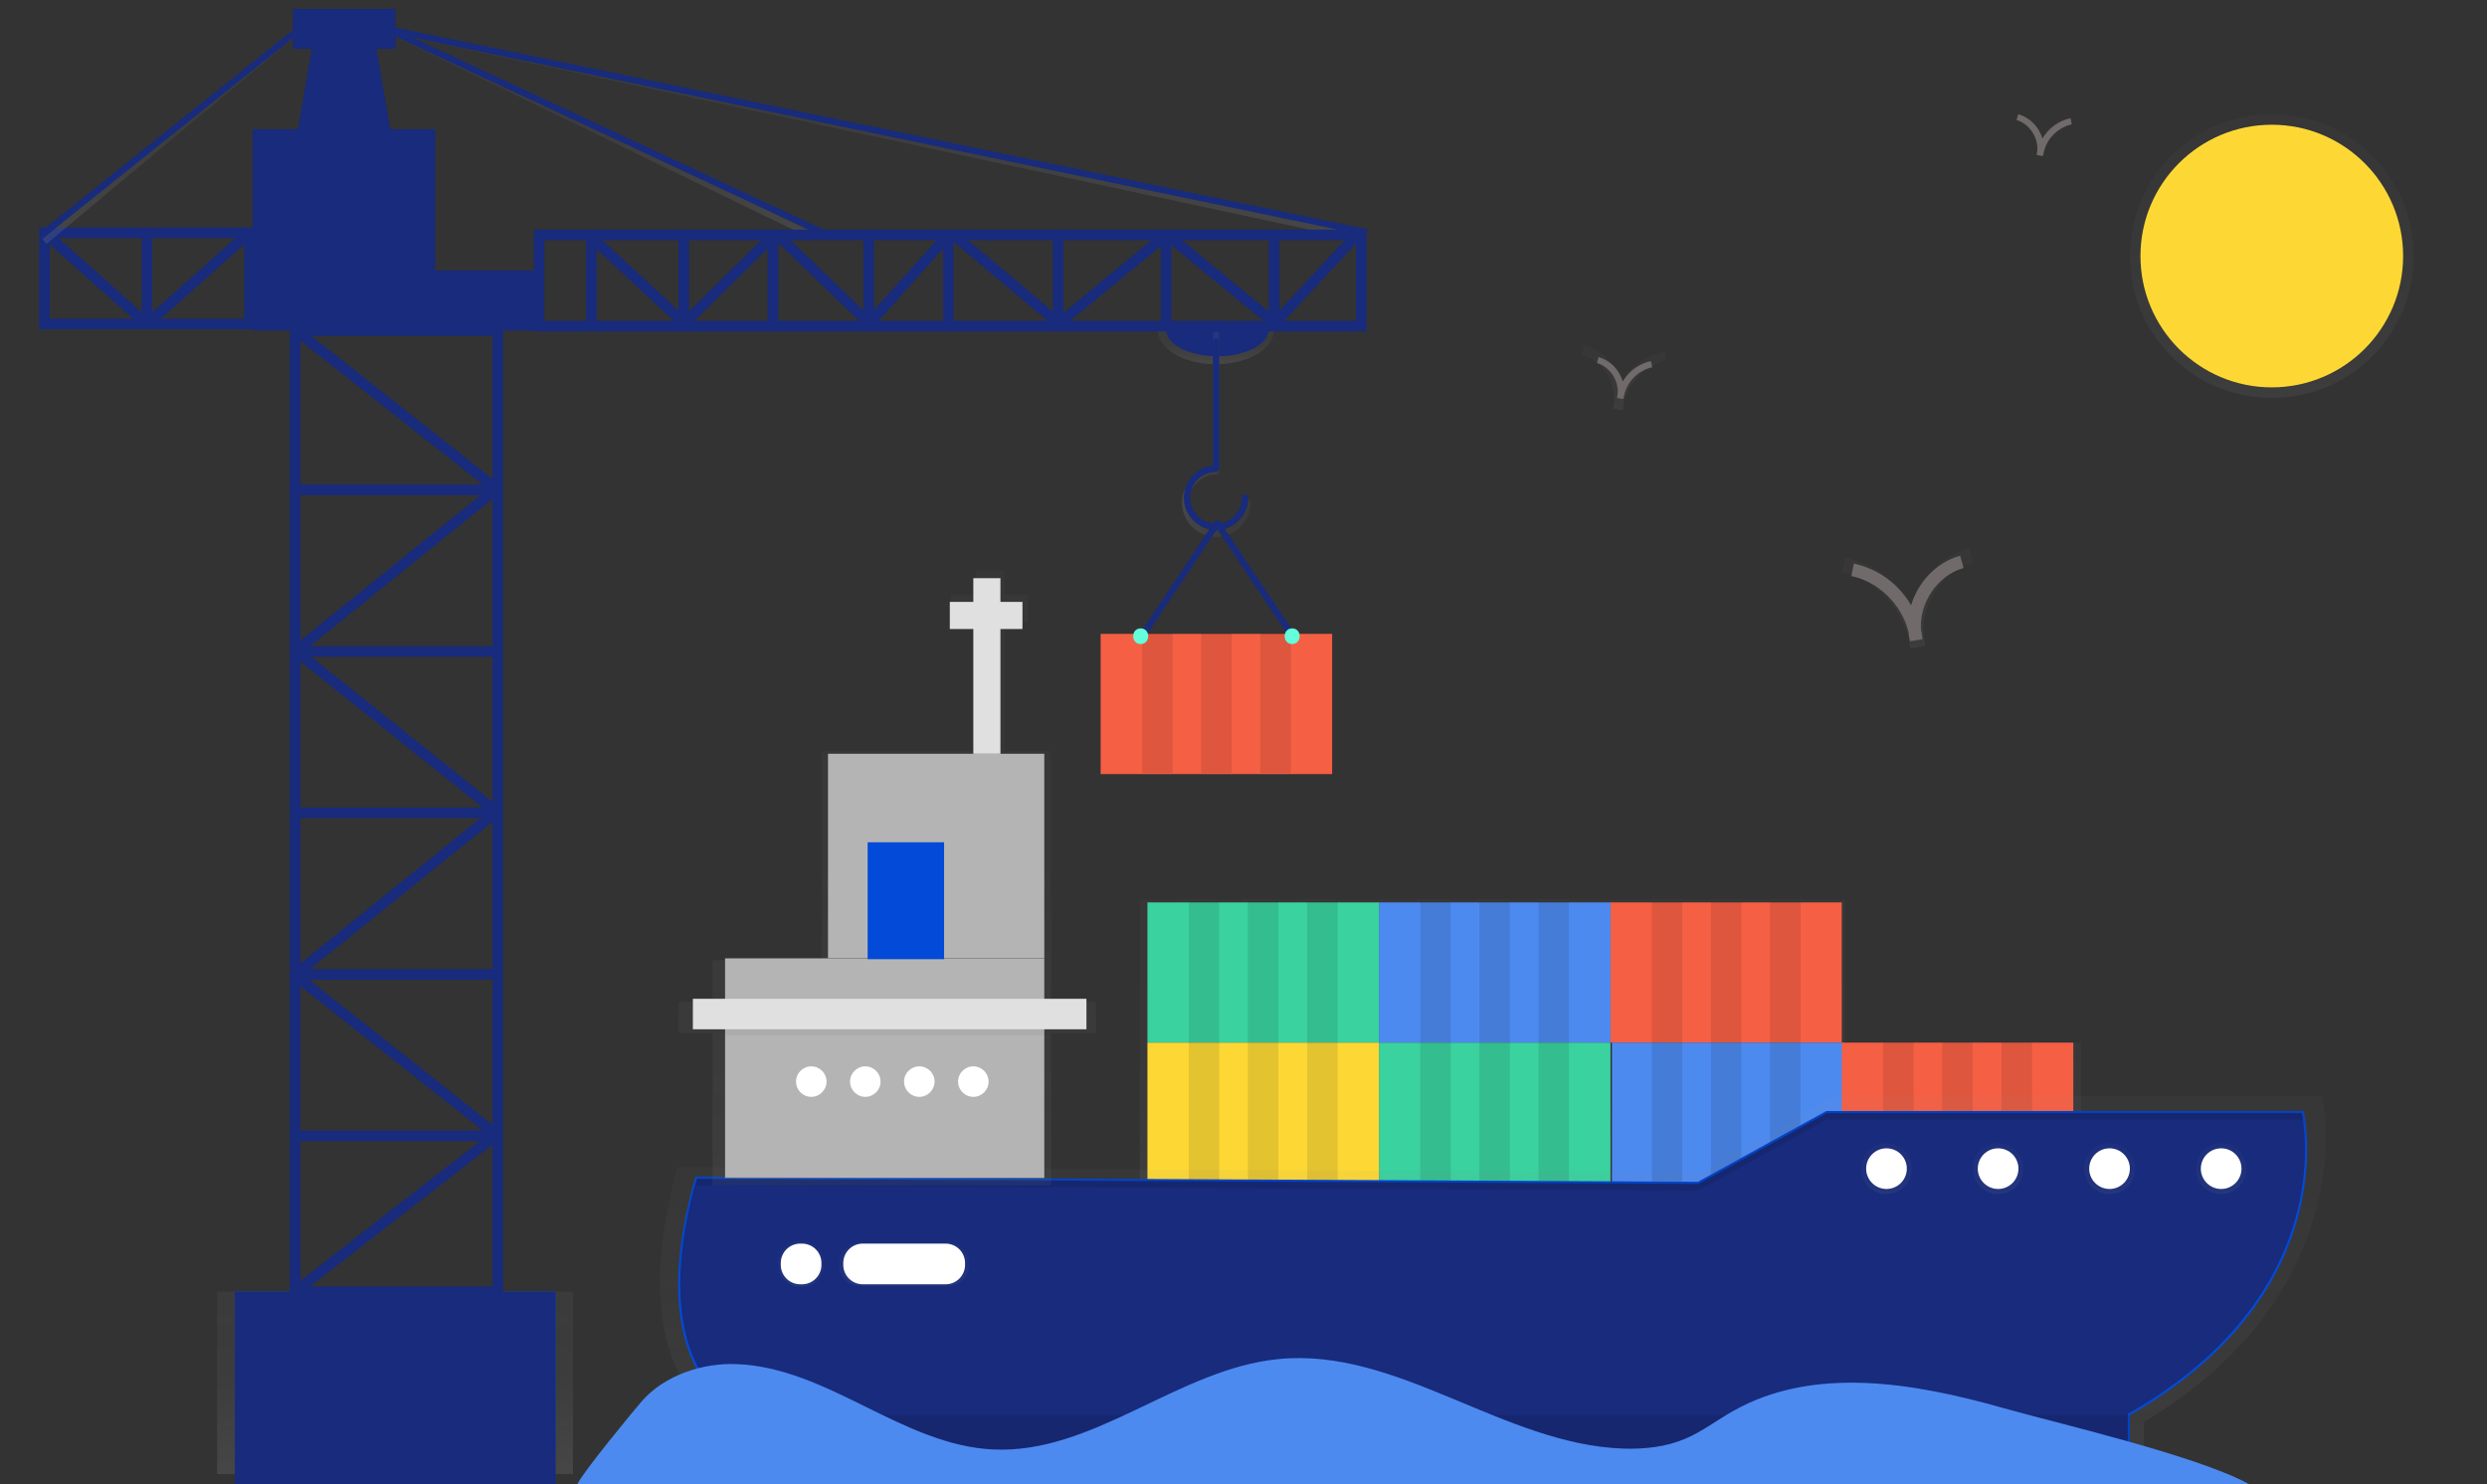 <?xml version="1.0" encoding="utf-8"?>
<!-- Generator: Adobe Illustrator 22.0.1, SVG Export Plug-In . SVG Version: 6.00 Build 0)  -->
<svg version="1.1" id="b1f6b045-6249-48ca-b49e-c93dd74e2ee5"
	 xmlns="http://www.w3.org/2000/svg" xmlns:xlink="http://www.w3.org/1999/xlink" x="0px" y="0px" viewBox="0 0 1174.1 700.8"
	 style="enable-background:new 0 0 1174.1 700.8;" xml:space="preserve">
<rect x="0" y="0" width="1174.1" height="700.8" fill="#333333" stroke="none"/>
<style type="text/css">
	.st0{fill:#F55F44;}
	.st1{opacity:0.1;}
	.st2{fill:#182B7C;}
	.st3{fill:url(#SVGID_1_);}
	.st4{fill:#034ad8;}
	.st5{fill:none;stroke:#182B7C;stroke-width:5;stroke-miterlimit:10;}
	.st6{fill:none;stroke:#182B7C;stroke-width:5;stroke-linejoin:round;}
	.st7{fill:none;stroke:#182B7C;stroke-width:5;stroke-linecap:round;stroke-linejoin:round;}
	.st8{fill:url(#SVGID_2_);}
	.st9{fill:none;stroke:url(#SVGID_3_);stroke-width:3;stroke-linejoin:round;}
	.st10{fill:none;stroke:#182B7C;stroke-width:3;stroke-linejoin:round;}
	.st11{fill:none;stroke:url(#SVGID_4_);stroke-width:3;stroke-linejoin:round;}
	.st12{fill:none;stroke:#182B7C;stroke-width:3;stroke-miterlimit:10;}
	.st13{fill:none;stroke:url(#SVGID_5_);stroke-width:3;stroke-linejoin:round;}
	.st14{fill:none;stroke:url(#SVGID_6_);stroke-width:3;stroke-linecap:round;stroke-linejoin:round;}
	.st15{fill:none;stroke:#182B7C;stroke-width:3;stroke-linecap:round;stroke-linejoin:round;}
	.st16{fill:#64FFDA;}
	.st17{opacity:0.5;}
	.st18{fill:url(#SVGID_7_);}
	.st19{fill:#4D8AF0;}
	.st20{fill:#3AD29F;}
	.st21{fill:#FDD835;}
	.st22{fill:url(#SVGID_8_);}
	.st23{fill:#182B7C;stroke:#034ad8;stroke-miterlimit:10;}
	.st24{fill:url(#SVGID_9_);}
	.st25{fill:#FFFFFF;}
	.st26{fill:url(#SVGID_10_);}
	.st27{fill:url(#SVGID_11_);}
	.st28{fill:#B5B4B4;}
	.st29{fill:#034ad8;stroke:#034ad8;stroke-miterlimit:10;}
	.st30{fill:#E0E0E0;}
	.st31{opacity:0.1;enable-background:new    ;}
	.st32{opacity:5.000000e-02;enable-background:new    ;}
	.st33{fill:url(#SVGID_12_);}
	.st34{fill:url(#SVGID_13_);}
	.st35{fill:url(#SVGID_14_);}
	.st36{fill:url(#SVGID_15_);}
	.st37{fill:url(#SVGID_16_);}
	.st38{fill:#706A6A;}
	.st39{fill:url(#SVGID_17_);}
	.st40{fill:url(#SVGID_18_);}
</style>
<rect x="519.6" y="299.3" class="st0" width="109.3" height="66.2"/>
<g class="st1">
	<rect x="595" y="298.9" width="14.4" height="66.2"/>
	<rect x="567.1" y="298.9" width="14.4" height="66.2"/>
	<rect x="539.2" y="298.9" width="14.4" height="66.2"/>
</g>
<polygon class="st2" points="186.6,74.6 138.3,74.6 148.8,13.6 176.1,13.6 "/>
<linearGradient id="SVGID_1_" gradientUnits="userSpaceOnUse" x1="186.531" y1="6" x2="186.531" y2="92.08" gradientTransform="matrix(1 0 0 -1 0 702)">
	<stop  offset="0" style="stop-color:#808080;stop-opacity:0.25"/>
	<stop  offset="0.54" style="stop-color:#808080;stop-opacity:0.12"/>
	<stop  offset="1" style="stop-color:#808080;stop-opacity:0.1"/>
</linearGradient>
<rect x="102.5" y="609.9" class="st3" width="168" height="86.1"/>
<rect x="110.9" y="609.9" class="st4" width="151.4" height="75.7"/>
<rect x="139.3" y="156.1" class="st5" width="95.7" height="453.8"/>
<polyline class="st6" points="235,307.6 139.3,307.6 234.5,230.8 "/>
<polyline class="st6" points="139.3,383.8 235,383.8 139.8,307.6 "/>
<polyline class="st6" points="235,460.1 139.3,460.1 234.5,383.3 "/>
<polyline class="st6" points="139.3,536.3 235,536.3 138.8,460.1 "/>
<polyline class="st7" points="139.8,156.1 235,231.3 139.3,231.3 "/>
<line class="st5" x1="139.8" y1="609.4" x2="234.5" y2="535.8"/>
<rect x="119.9" y="127.7" class="st2" width="134.1" height="28.4"/>
<rect x="119.3" y="61" class="st2" width="86.2" height="68.4"/>
<rect x="21" y="109.9" class="st5" width="96.8" height="43.1"/>
<polyline class="st6" points="69.4,109.9 69.4,153 117.7,109.9 "/>
<polyline class="st6" points="447.7,153 447.7,110.9 410.1,153 "/>
<polyline class="st6" points="410.1,110.4 410.1,152.4 367,110.9 "/>
<polyline class="st6" points="364.9,154 364.9,111.4 322.8,153 "/>
<polyline class="st6" points="279.2,155.1 279.2,112 322.8,152.4 322.8,111.4 "/>
<polyline class="st6" points="499.5,111.4 499.5,152.4 450.2,110.9 "/>
<polyline class="st6" points="550.5,154 550.5,110.9 499.5,153 "/>
<polyline class="st6" points="601.5,111.4 601.5,152.4 551,110.9 "/>
<linearGradient id="SVGID_2_" gradientUnits="userSpaceOnUse" x1="731.491" y1="430.42" x2="731.491" y2="446.82" gradientTransform="matrix(1 0 0 -1 -157.46 602.42)">
	<stop  offset="0" style="stop-color:#808080;stop-opacity:0.25"/>
	<stop  offset="0.54" style="stop-color:#808080;stop-opacity:0.12"/>
	<stop  offset="1" style="stop-color:#808080;stop-opacity:0.1"/>
</linearGradient>
<path class="st8" d="M574,172c15.2,0,27.5-7.3,27.5-16.4h-55C546.5,164.7,558.8,172,574,172z"/>
<path class="st2" d="M574.7,168.2c13.4,0,24.2-5.6,24.2-12.6h-48.4C550.5,162.6,561.3,168.2,574.7,168.2z"/>
<rect x="138.3" y="4.2" class="st2" width="48.4" height="18.9"/>
<line class="st6" x1="21" y1="109.9" x2="69.4" y2="153"/>
<linearGradient id="SVGID_3_" gradientUnits="userSpaceOnUse" x1="81.197" y1="586.848" x2="81.197" y2="689.522" gradientTransform="matrix(1 0 0 -1 0 702)">
	<stop  offset="0" style="stop-color:#808080;stop-opacity:0.25"/>
	<stop  offset="0.54" style="stop-color:#808080;stop-opacity:0.12"/>
	<stop  offset="1" style="stop-color:#808080;stop-opacity:0.1"/>
</linearGradient>
<line class="st9" x1="141.4" y1="13.6" x2="21" y2="114"/>
<line class="st10" x1="141.4" y1="13.6" x2="21" y2="109.9"/>
<linearGradient id="SVGID_4_" gradientUnits="userSpaceOnUse" x1="283.218" y1="589.21" x2="283.218" y2="689.72" gradientTransform="matrix(1 0 0 -1 0 702)">
	<stop  offset="0" style="stop-color:#808080;stop-opacity:0.25"/>
	<stop  offset="0.54" style="stop-color:#808080;stop-opacity:0.12"/>
	<stop  offset="1" style="stop-color:#808080;stop-opacity:0.1"/>
</linearGradient>
<line class="st11" x1="182.4" y1="13.6" x2="384" y2="111.4"/>
<line class="st12" x1="182.4" y1="13.6" x2="388.5" y2="109.9"/>
<line class="st6" x1="642.5" y1="108.8" x2="601.5" y2="153"/>
<linearGradient id="SVGID_5_" gradientUnits="userSpaceOnUse" x1="408.39" y1="589.623" x2="408.39" y2="690.357" gradientTransform="matrix(1 0 0 -1 0 702)">
	<stop  offset="0" style="stop-color:#808080;stop-opacity:0.25"/>
	<stop  offset="0.54" style="stop-color:#808080;stop-opacity:0.12"/>
	<stop  offset="1" style="stop-color:#808080;stop-opacity:0.1"/>
</linearGradient>
<line class="st13" x1="179.8" y1="13.1" x2="637" y2="110.9"/>
<line class="st10" x1="179.8" y1="13.1" x2="645.2" y2="109.7"/>
<linearGradient id="SVGID_6_" gradientUnits="userSpaceOnUse" x1="715.391" y1="397.39" x2="747.851" y2="397.39" gradientTransform="matrix(1 0 0 -1 -157.46 602.42)">
	<stop  offset="0" style="stop-color:#808080;stop-opacity:0.25"/>
	<stop  offset="0.54" style="stop-color:#808080;stop-opacity:0.12"/>
	<stop  offset="1" style="stop-color:#808080;stop-opacity:0.1"/>
</linearGradient>
<path class="st14" d="M588.9,237.3c0,8.1-6.6,14.7-14.7,14.7c-8.1,0-14.7-6.6-14.7-14.7c0-8.1,6.6-14.7,14.7-14.7l0,0V158"/>
<path class="st15" d="M587.8,235c0,7.5-6.1,13.7-13.7,13.7c-7.5,0-13.7-6.1-13.7-13.7c0-7.5,6.1-13.7,13.7-13.7l0,0v-59.9"/>
<rect x="110.9" y="609.9" class="st2" width="151.4" height="110.7"/>
<polyline class="st15" points="538.9,300.7 574.6,247.1 610.4,300.7 "/>
<path class="st16" d="M538.5,296.7c-4.7,0-4.7,7.4,0,7.4S543.3,296.7,538.5,296.7z"/>
<path class="st16" d="M610,296.7c-4.7,0-4.7,7.4,0,7.4S614.8,296.7,610,296.7z"/>
<g class="st17">
	
		<linearGradient id="SVGID_7_" gradientUnits="userSpaceOnUse" x1="483.21" y1="142.37" x2="483.21" y2="277.35" gradientTransform="matrix(-1 0 0 -1 1243.443 702)">
		<stop  offset="0" style="stop-color:#808080;stop-opacity:0.25"/>
		<stop  offset="0.54" style="stop-color:#808080;stop-opacity:0.12"/>
		<stop  offset="1" style="stop-color:#808080;stop-opacity:0.1"/>
	</linearGradient>
	<polygon class="st18" points="538.1,425 538.1,492.3 538.1,559.6 649.2,559.6 760.2,559.6 760.2,492.3 761,492.3 761,559.6 
		871.3,559.6 872.1,559.6 982.4,559.6 982.4,492.3 962.5,492.3 962.5,491.9 947.9,491.9 947.9,492.3 934.1,492.3 934.1,491.9 
		919.5,491.9 919.5,492.3 905.7,492.3 905.7,491.9 891.2,491.9 891.2,492.3 872.1,492.3 871.3,492.3 871.3,425 851.4,425 
		851.4,424.6 836.8,424.6 836.8,425 823.1,425 823.1,424.6 808.5,424.6 808.5,425 794.7,425 794.7,424.6 780.1,424.6 780.1,425 
		760.2,425 740.4,425 740.4,424.6 725.8,424.6 725.8,425 712,425 712,424.6 697.4,424.6 697.4,425 683.6,425 683.6,424.6 669,424.6 
		669,425 649.2,425 629.3,425 629.3,424.6 614.7,424.6 614.7,425 600.9,425 600.9,424.6 586.3,424.6 586.3,425 572.6,425 
		572.6,424.6 558,424.6 558,425 	"/>
</g>
<rect x="760.2" y="426.1" class="st0" width="109.3" height="66.2"/>
<rect x="651" y="426.1" class="st19" width="109.3" height="66.2"/>
<rect x="541.7" y="426.1" class="st20" width="109.3" height="66.2"/>
<rect x="761" y="492.3" class="st19" width="109.3" height="66.2"/>
<rect x="869.5" y="492.3" class="st0" width="109.3" height="66.2"/>
<rect x="651" y="492.3" class="st20" width="109.3" height="66.2"/>
<rect x="541.7" y="492.3" class="st21" width="109.3" height="66.2"/>
<g class="st1">
	<rect x="835.6" y="425.7" width="14.4" height="66.2"/>
	<rect x="807.7" y="425.7" width="14.4" height="66.2"/>
	<rect x="779.8" y="425.7" width="14.4" height="66.2"/>
</g>
<g class="st1">
	<rect x="726.3" y="425.7" width="14.4" height="66.2"/>
	<rect x="698.4" y="425.7" width="14.4" height="66.2"/>
	<rect x="670.5" y="425.7" width="14.4" height="66.2"/>
</g>
<g class="st1">
	<rect x="617.1" y="425.7" width="14.4" height="66.2"/>
	<rect x="589.1" y="425.7" width="14.4" height="66.2"/>
	<rect x="561.2" y="425.7" width="14.4" height="66.2"/>
</g>
<g class="st1">
	<rect x="835.6" y="491.9" width="14.4" height="66.2"/>
	<rect x="807.7" y="491.9" width="14.4" height="66.2"/>
	<rect x="779.8" y="491.9" width="14.4" height="66.2"/>
</g>
<g class="st1">
	<rect x="944.9" y="491.9" width="14.4" height="66.2"/>
	<rect x="916.9" y="491.9" width="14.4" height="66.2"/>
	<rect x="889" y="491.9" width="14.4" height="66.2"/>
</g>
<g class="st1">
	<rect x="726.3" y="491.9" width="14.4" height="66.2"/>
	<rect x="698.4" y="491.9" width="14.4" height="66.2"/>
	<rect x="670.5" y="491.9" width="14.4" height="66.2"/>
</g>
<g class="st1">
	<rect x="617.1" y="491.9" width="14.4" height="66.2"/>
	<rect x="589.1" y="491.9" width="14.4" height="66.2"/>
	<rect x="561.2" y="491.9" width="14.4" height="66.2"/>
</g>
<g class="st17">
	
		<linearGradient id="SVGID_8_" gradientUnits="userSpaceOnUse" x1="672.5" y1="-116.98" x2="672.5" y2="57.67" gradientTransform="matrix(-1 0 0 -1 1377.253 575.11)">
		<stop  offset="0" style="stop-color:#808080;stop-opacity:0.25"/>
		<stop  offset="0.54" style="stop-color:#808080;stop-opacity:0.12"/>
		<stop  offset="1" style="stop-color:#808080;stop-opacity:0.1"/>
	</linearGradient>
	<path class="st22" d="M804,553.6L319.8,551c-29.4,108.4,29.4,123.9,29.4,123.9v17.2h663v-20.7c104.5-62.8,84.1-154,84.1-154H866.1
		L804,553.6z"/>
</g>
<path class="st23" d="M801.7,558.5l-473-2.4C300,656.6,357.4,671,357.4,671v16h647.6v-19.1c102.1-58.2,82.1-142.8,82.1-142.8H862.3
	L801.7,558.5z"/>
<g class="st17">
	
		<linearGradient id="SVGID_9_" gradientUnits="userSpaceOnUse" x1="816.6" y1="94.95" x2="816.6" y2="115.42" gradientTransform="matrix(-1 0 0 -1 1243.443 702)">
		<stop  offset="0" style="stop-color:#808080;stop-opacity:0.25"/>
		<stop  offset="0.54" style="stop-color:#808080;stop-opacity:0.12"/>
		<stop  offset="1" style="stop-color:#808080;stop-opacity:0.1"/>
	</linearGradient>
	<path class="st24" d="M457.5,596.4v0.9c0,5.4-4.4,9.8-9.8,9.8h-41.8c-5.4,0-9.8-4.4-9.8-9.8v-0.9c0-5.4,4.4-9.8,9.8-9.8h41.8
		C453.2,586.6,457.5,591,457.5,596.4z"/>
</g>
<path class="st25" d="M455.6,596.4v0.8c0,5.1-4.1,9.2-9.2,9.2h-39.1c-5.1,0-9.2-4.1-9.2-9.2v-0.8c0-5.1,4.1-9.2,9.2-9.2h39.1
	C451.5,587.2,455.6,591.3,455.6,596.4z"/>
<g class="st17">
	
		<linearGradient id="SVGID_10_" gradientUnits="userSpaceOnUse" x1="865.25" y1="94.42" x2="865.25" y2="115.95" gradientTransform="matrix(-1 0 0 -1 1243.443 702)">
		<stop  offset="0" style="stop-color:#808080;stop-opacity:0.25"/>
		<stop  offset="0.54" style="stop-color:#808080;stop-opacity:0.12"/>
		<stop  offset="1" style="stop-color:#808080;stop-opacity:0.1"/>
	</linearGradient>
	<path class="st26" d="M389,596.3v0.9c0,5.7-4.6,10.3-10.3,10.3h-1c-5.7,0-10.3-4.6-10.3-10.3v-0.9c0-5.7,4.6-10.3,10.3-10.3h1
		C384.4,586,389,590.7,389,596.3z"/>
</g>
<path class="st25" d="M387.8,596.4v0.8c0,5.1-4.1,9.2-9.2,9.2h-0.8c-5.1,0-9.2-4.1-9.2-9.2v-0.8c0-5.1,4.1-9.2,9.2-9.2h0.8
	C383.7,587.2,387.8,591.3,387.8,596.4z"/>
<g class="st17">
	
		<linearGradient id="SVGID_11_" gradientUnits="userSpaceOnUse" x1="824.575" y1="142.27" x2="824.575" y2="432.59" gradientTransform="matrix(-1 0 0 -1 1243.443 702)">
		<stop  offset="0" style="stop-color:#808080;stop-opacity:0.25"/>
		<stop  offset="0.54" style="stop-color:#808080;stop-opacity:0.12"/>
		<stop  offset="1" style="stop-color:#808080;stop-opacity:0.1"/>
	</linearGradient>
	<polygon class="st27" points="320.4,473 320.4,487.8 336.4,487.8 336.4,490.6 336.4,559.7 496.2,559.7 496.2,490.6 496.2,487.8 
		517.4,487.8 517.4,473 496.2,473 496.2,453.4 496.2,419.9 496.2,390.4 496.2,354.5 474.2,354.5 474.2,293.9 485.2,293.9 
		485.2,280.9 474.2,280.9 474.2,269.4 460.7,269.4 460.7,280.9 448.9,280.9 448.9,293.9 460.7,293.9 460.7,354.5 388,354.5 
		388,453.4 336.4,453.4 336.4,473 	"/>
</g>
<rect x="342.3" y="452.5" class="st28" width="150.7" height="103.7"/>
<rect x="390.9" y="355.9" class="st28" width="102.1" height="96.5"/>
<rect x="410.1" y="398.2" class="st29" width="35.1" height="54.2"/>
<rect x="459.5" y="273" class="st30" width="12.8" height="82.9"/>
<rect x="448.4" y="284.2" class="st30" width="34.3" height="12.8"/>
<rect x="327.1" y="471.6" class="st30" width="185.8" height="14.4"/>
<circle class="st25" cx="459.5" cy="510.7" r="7.2"/>
<circle class="st25" cx="434" cy="510.7" r="7.2"/>
<circle class="st25" cx="408.5" cy="510.7" r="7.2"/>
<circle class="st25" cx="383" cy="510.7" r="7.2"/>
<rect x="357.9" y="668.2" class="st31" width="647.6" height="19.1"/>
<path class="st31" d="M1088.8,544.2c0.2-6.6-0.3-13.1-1.6-19.6H862.3l-60.6,33.5l-473-2.4c-6,21-8.2,38.2-8,52.4
	c0.2-13.4,2.5-29.3,8-48.4l473,2.4l60.6-33.5h224.9C1088.3,533.8,1088.8,539,1088.8,544.2z"/>
<rect x="342.3" y="486" class="st32" width="150.7" height="2.8"/>
<g class="st17">
	
		<linearGradient id="SVGID_12_" gradientUnits="userSpaceOnUse" x1="194.885" y1="138.28" x2="194.885" y2="162.2" gradientTransform="matrix(-1 0 0 -1 1243.443 702)">
		<stop  offset="0" style="stop-color:#808080;stop-opacity:0.25"/>
		<stop  offset="0.54" style="stop-color:#808080;stop-opacity:0.12"/>
		<stop  offset="1" style="stop-color:#808080;stop-opacity:0.1"/>
	</linearGradient>
	<circle class="st33" cx="1048.6" cy="551.8" r="12"/>
</g>
<g class="st17">
	
		<linearGradient id="SVGID_13_" gradientUnits="userSpaceOnUse" x1="247.525" y1="138.28" x2="247.525" y2="162.2" gradientTransform="matrix(-1 0 0 -1 1243.443 702)">
		<stop  offset="0" style="stop-color:#808080;stop-opacity:0.25"/>
		<stop  offset="0.54" style="stop-color:#808080;stop-opacity:0.12"/>
		<stop  offset="1" style="stop-color:#808080;stop-opacity:0.1"/>
	</linearGradient>
	<circle class="st34" cx="995.9" cy="551.8" r="12"/>
</g>
<g class="st17">
	
		<linearGradient id="SVGID_14_" gradientUnits="userSpaceOnUse" x1="300.165" y1="138.28" x2="300.165" y2="162.2" gradientTransform="matrix(-1 0 0 -1 1243.443 702)">
		<stop  offset="0" style="stop-color:#808080;stop-opacity:0.25"/>
		<stop  offset="0.54" style="stop-color:#808080;stop-opacity:0.12"/>
		<stop  offset="1" style="stop-color:#808080;stop-opacity:0.1"/>
	</linearGradient>
	<circle class="st35" cx="943.3" cy="551.8" r="12"/>
</g>
<g class="st17">
	
		<linearGradient id="SVGID_15_" gradientUnits="userSpaceOnUse" x1="352.805" y1="138.28" x2="352.805" y2="162.2" gradientTransform="matrix(-1 0 0 -1 1243.443 702)">
		<stop  offset="0" style="stop-color:#808080;stop-opacity:0.25"/>
		<stop  offset="0.54" style="stop-color:#808080;stop-opacity:0.12"/>
		<stop  offset="1" style="stop-color:#808080;stop-opacity:0.1"/>
	</linearGradient>
	<circle class="st36" cx="890.6" cy="551.8" r="12"/>
</g>
<circle class="st25" cx="1048.6" cy="551.8" r="9.6"/>
<circle class="st25" cx="995.9" cy="551.8" r="9.6"/>
<circle class="st25" cx="943.3" cy="551.8" r="9.6"/>
<circle class="st25" cx="890.6" cy="551.8" r="9.6"/>
<g class="st17">
	
		<linearGradient id="SVGID_16_" gradientUnits="userSpaceOnUse" x1="476.725" y1="268.86" x2="476.725" y2="316.18" gradientTransform="matrix(-1 0 0 -1 1377.253 575.11)">
		<stop  offset="0" style="stop-color:#808080;stop-opacity:0.25"/>
		<stop  offset="0.54" style="stop-color:#808080;stop-opacity:0.12"/>
		<stop  offset="1" style="stop-color:#808080;stop-opacity:0.1"/>
	</linearGradient>
	<path class="st37" d="M901.1,301.1c-3.6-15-16.4-27.9-31.5-30.9l1.4-6.9c13.3,2.9,24.8,11.2,31.6,22.9c3.9-12.8,14-23.8,27.1-27.4
		l1.8,6.8c-14.4,3.9-24.7,19.5-23.5,34.3c0.4,1.7,0.7,3.4,0.8,5.1l-6.9,1.2C901.5,304.6,901.2,302.8,901.1,301.1z"/>
</g>
<path class="st38" d="M901,298.4c-3.1-12.8-14.1-23.8-27-26.4l1.2-5.9c11.4,2.5,21.2,9.6,27,19.7c3.3-10.9,11.9-20.3,23.2-23.4
	l1.6,5.8c-12.3,3.4-21.1,16.6-20.1,29.3c0.3,1.4,0.6,2.9,0.7,4.3l-5.9,1C901.4,301.4,901.2,299.9,901,298.4z"/>
<g class="st17">
	
		<linearGradient id="SVGID_17_" gradientUnits="userSpaceOnUse" x1="170.955" y1="514.1" x2="170.955" y2="648.1" gradientTransform="matrix(-1 0 0 -1 1243.443 702)">
		<stop  offset="0" style="stop-color:#808080;stop-opacity:0.25"/>
		<stop  offset="0.54" style="stop-color:#808080;stop-opacity:0.12"/>
		<stop  offset="1" style="stop-color:#808080;stop-opacity:0.1"/>
	</linearGradient>
	<circle class="st39" cx="1072.5" cy="120.9" r="67"/>
</g>
<circle class="st21" cx="1072.5" cy="120.9" r="62"/>
<g class="st17">
	
		<linearGradient id="SVGID_18_" gradientUnits="userSpaceOnUse" x1="900.763" y1="381.385" x2="900.763" y2="411.915" gradientTransform="matrix(1 0 0 -1 -133.81 575.11)">
		<stop  offset="0" style="stop-color:#808080;stop-opacity:0.25"/>
		<stop  offset="0.54" style="stop-color:#808080;stop-opacity:0.12"/>
		<stop  offset="1" style="stop-color:#808080;stop-opacity:0.1"/>
	</linearGradient>
	<path class="st40" d="M766,193.7l-4.5-0.8c0.1-1.1,0.3-2.2,0.5-3.3c0.8-9.5-5.9-19.6-15.2-22.1l1.2-4.4c8.5,2.3,15,9.4,17.5,17.6
		c4.4-7.6,11.8-12.9,20.4-14.8l0.9,4.4c-9.7,2-18,10.2-20.3,19.9C766.5,191.5,766.3,192.6,766,193.7z"/>
</g>
<path class="st38" d="M964.4,73.7l-2.9-0.5c0.1-0.7,0.2-1.4,0.3-2.1c0.5-6.2-3.8-12.7-9.8-14.4l0.8-2.8c5.5,1.6,9.8,6,11.4,11.5
	c2.9-4.9,7.7-8.4,13.3-9.6l0.6,2.9c-6.5,1.5-11.6,6.5-13.2,12.9C964.8,72.3,964.6,73,964.4,73.7z"/>
<path class="st38" d="M766.3,188.4l-2.9-0.5c0.1-0.7,0.2-1.4,0.3-2.1c0.5-6.2-3.8-12.7-9.8-14.4l0.8-2.8c5.5,1.6,9.8,6,11.4,11.5
	c2.9-4.9,7.7-8.4,13.3-9.6l0.6,2.9c-6.5,1.5-11.6,6.5-13.2,12.9C766.7,186.9,766.5,187.7,766.3,188.4z"/>
<rect x="254.5" y="110.9" class="st5" width="388.1" height="43.1"/>
<path class="st19" d="M272.6,700.8c1.7-4.6,27.3-35.7,30.4-39.2c10.6-12.1,28.4-18.2,44.9-17.5c21.4,0.8,41.3,10.5,60.5,20
	s39,19.3,60.4,20.3c47.5,2.3,87.5-38.1,134.9-42.7c56.3-5.5,106.2,40.4,162.8,42.3c9.9,0.3,20.1-0.8,29.2-4.7
	c8-3.4,14.9-8.8,22.4-13c38-21.6,85.5-13.4,127.5-1.5c25.4,7.2,91.8,22.5,116.2,36"/>
</svg>
